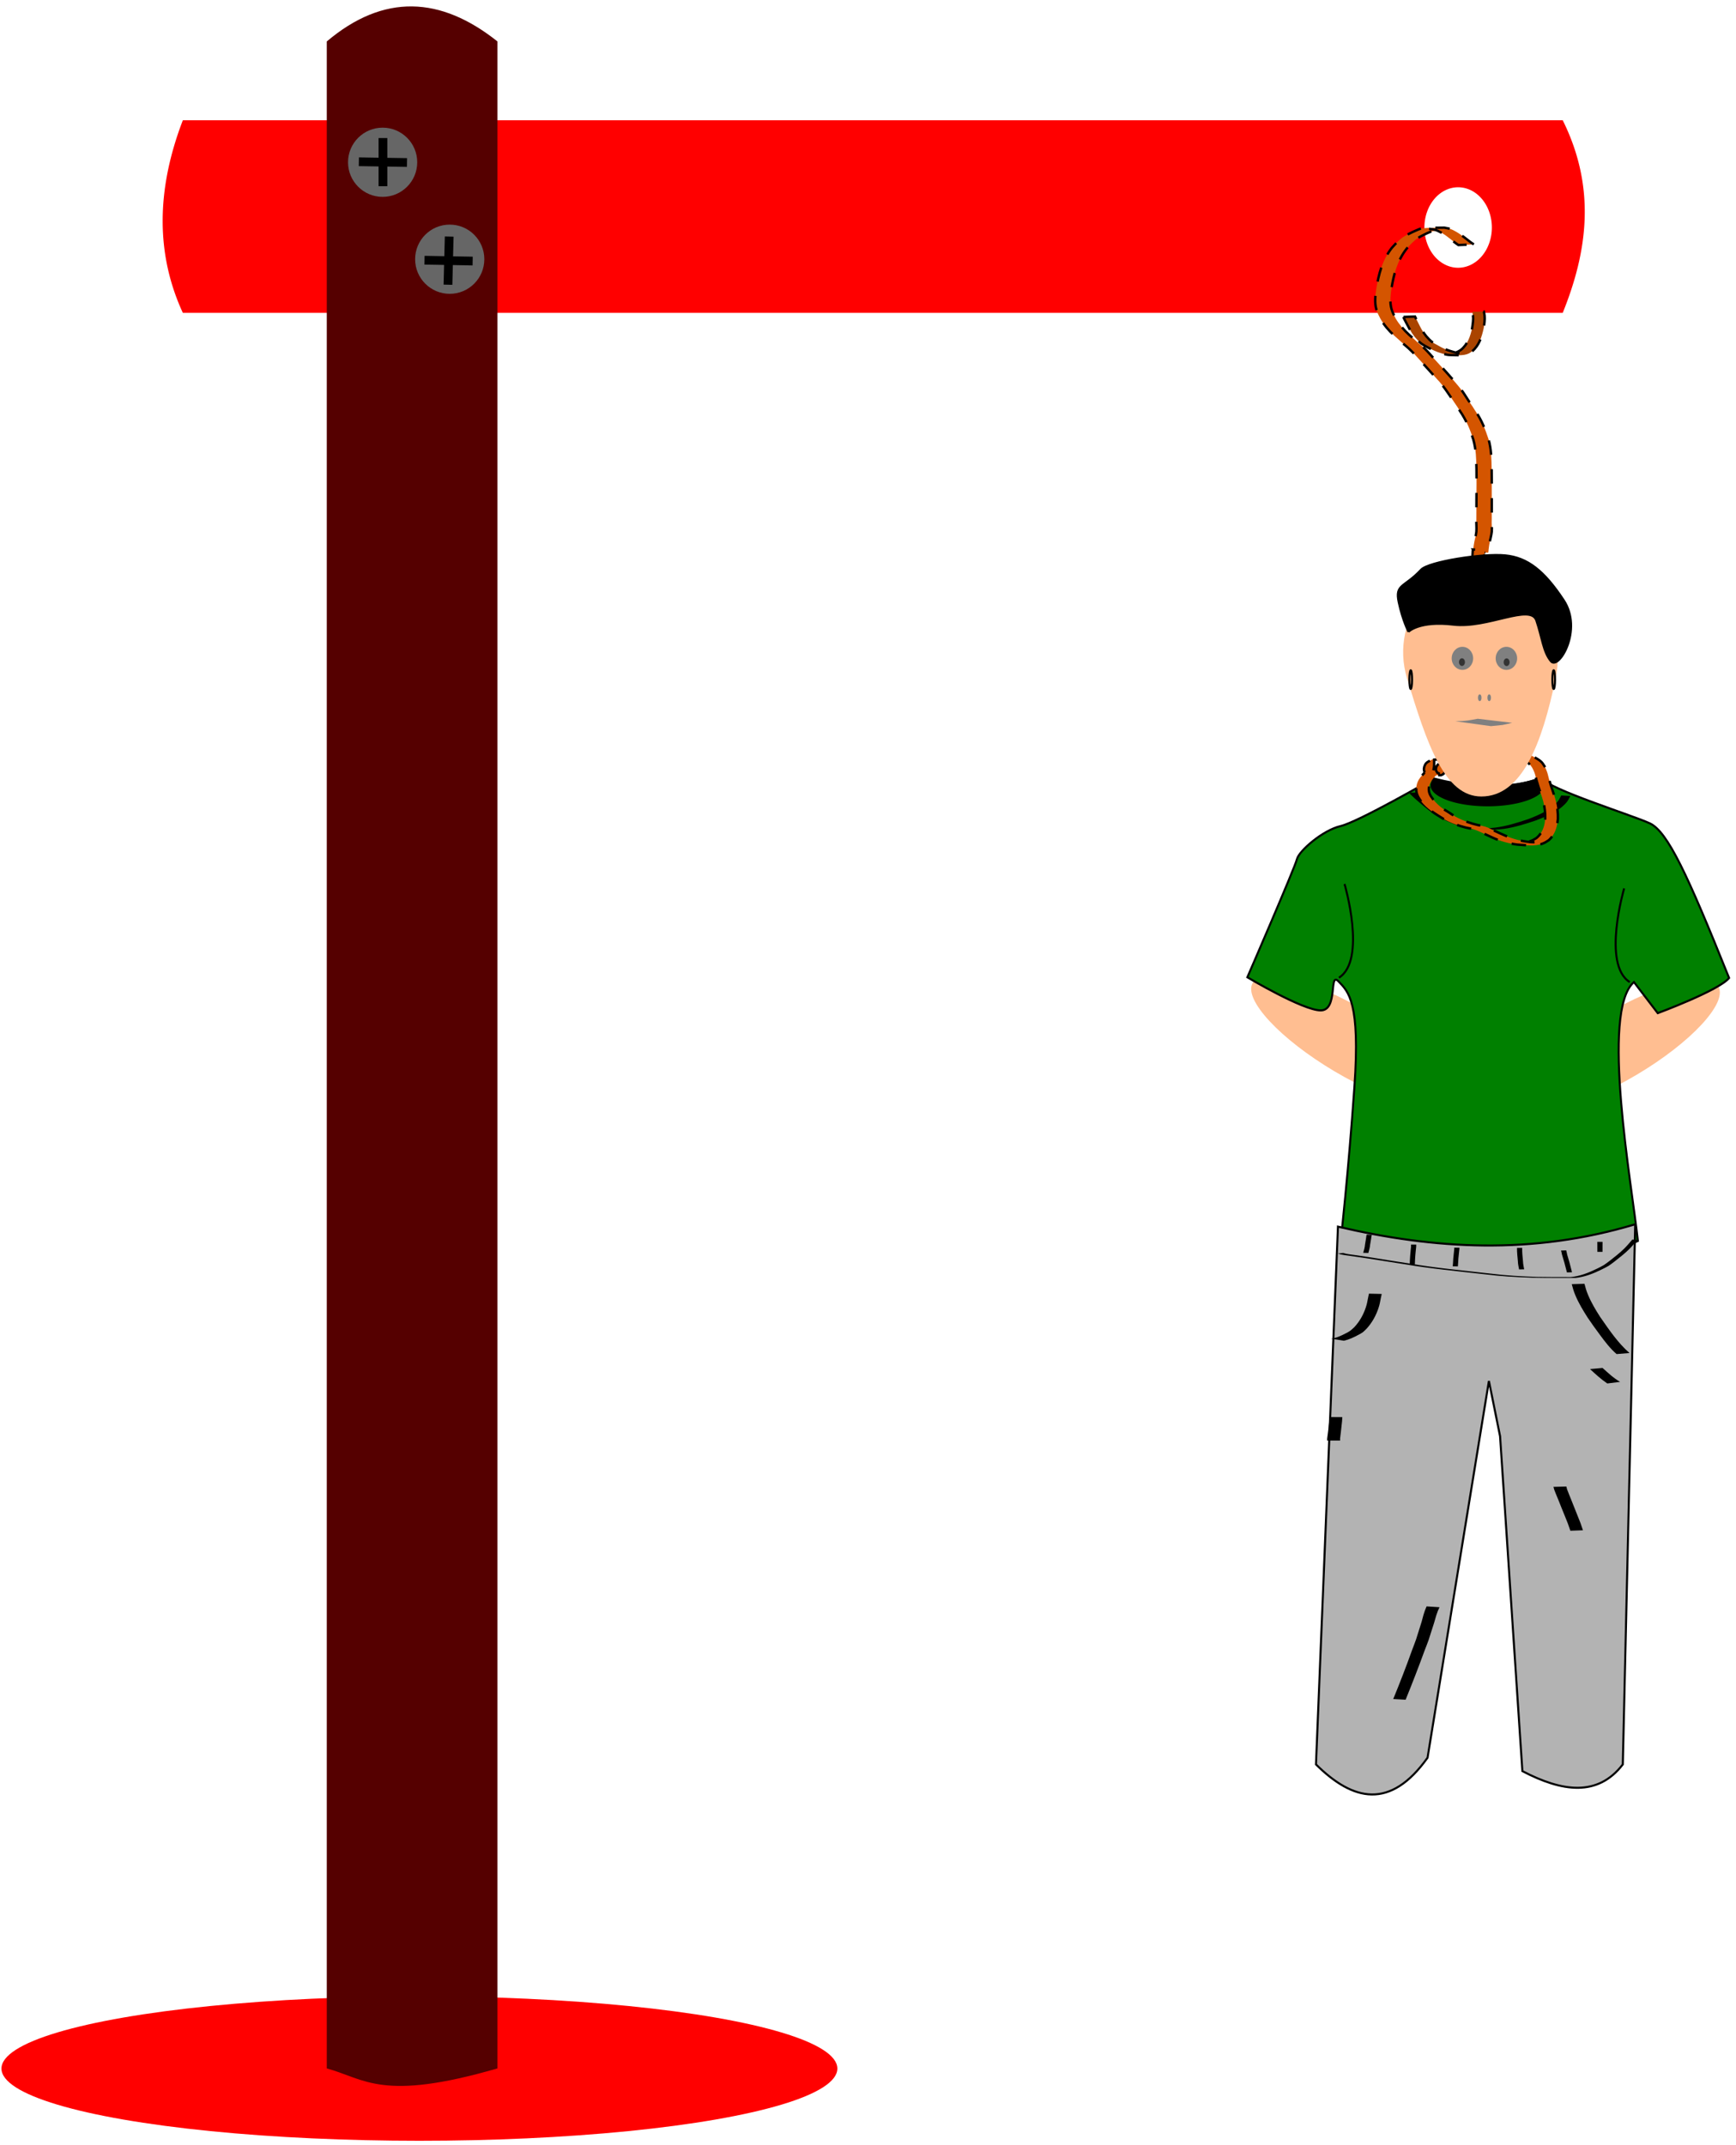 <?xml version="1.0" encoding="UTF-8" standalone="no"?>
<svg
   width="850"
   height="1050"
   viewBox="0 0 224.896 277.812"
   version="1.1"
   id="svg8"
   inkscape:version="1.1.2 (b8e25be833, 2022-02-05)"
   sodipodi:docname="forca5.svg"
   xmlns:inkscape="http://www.inkscape.org/namespaces/inkscape"
   xmlns:sodipodi="http://sodipodi.sourceforge.net/DTD/sodipodi-0.dtd"
   xmlns="http://www.w3.org/2000/svg"
   xmlns:svg="http://www.w3.org/2000/svg"
   xmlns:rdf="http://www.w3.org/1999/02/22-rdf-syntax-ns#"
   xmlns:cc="http://creativecommons.org/ns#"
   xmlns:dc="http://purl.org/dc/elements/1.1/">
  <defs
     id="defs2">
    <inkscape:path-effect
       effect="spiro"
       id="path-effect2063"
       is_visible="true"
       lpeversion="1" />
    <inkscape:path-effect
       effect="spiro"
       id="path-effect4198"
       is_visible="true"
       lpeversion="1" />
    <inkscape:path-effect
       effect="spiro"
       id="path-effect4194"
       is_visible="true"
       lpeversion="1" />
    <inkscape:path-effect
       effect="spiro"
       id="path-effect2063-9"
       is_visible="true"
       lpeversion="1" />
  </defs>
  <sodipodi:namedview
     id="base"
     pagecolor="#ffffff"
     bordercolor="#666666"
     borderopacity="1.0"
     inkscape:pageopacity="0.0"
     inkscape:pageshadow="2"
     inkscape:zoom="1"
     inkscape:cx="613"
     inkscape:cy="661.5"
     inkscape:document-units="cm"
     inkscape:current-layer="layer5"
     inkscape:document-rotation="0"
     showgrid="false"
     units="px"
     inkscape:pagecheckerboard="true"
     inkscape:showpageshadow="false"
     showguides="false"
     inkscape:window-width="1920"
     inkscape:window-height="1017"
     inkscape:window-x="-8"
     inkscape:window-y="-8"
     inkscape:window-maximized="1" />
  <g
     inkscape:groupmode="layer"
     id="layer8"
     inkscape:label="banco" />
  <g
     inkscape:groupmode="layer"
     id="layer6"
     inkscape:label="sapatos" />
  <g
     inkscape:label="forca"
     inkscape:groupmode="layer"
     id="layer1"
     style="display:inline"
     sodipodi:insensitive="true">
    <path
       id="rect846"
       style="fill:#ff0000;fill-rule:evenodd;stroke:#ff0000;stroke-width:0;stop-color:#000000"
       d="m 23.687,15.573 c -3.486,9.071 -3.486,17.387 0,24.946 H 202.448 c 3.23,-7.994 4.342,-16.199 0,-24.946 z m 165.212,8.679 a 4.37,5.212 0 0 1 4.37,5.212 4.37,5.212 0 0 1 -4.37,5.212 4.37,5.212 0 0 1 -4.371,-5.212 4.37,5.212 0 0 1 4.371,-5.212 z" />
    <ellipse
       style="fill:#ff0000;fill-rule:evenodd;stroke:#ff0000;stroke-width:0;stop-color:#000000"
       id="path972"
       cx="54.334"
       cy="267.891"
       rx="54.145"
       ry="9.355" />
    <path
       id="rect844"
       style="fill:#550000;fill-rule:evenodd;stroke:#ff0000;stroke-width:0;stop-color:#000000"
       d="m 42.333,5.367 c 7.371,-6.225 14.741,-5.869 22.112,0 V 267.872 c -14.958,4.336 -17.143,1.373 -22.112,0 z"
       sodipodi:nodetypes="ccccc" />
    <circle
       style="fill:#666666;fill-rule:evenodd;stroke:#ff0000;stroke-width:0;stop-color:#000000"
       id="path1604"
       cx="49.569"
       cy="21.014"
       r="4.482" />
    <circle
       style="fill:#666666;fill-rule:evenodd;stroke:#ff0000;stroke-width:0;stop-color:#000000"
       id="path1604-8"
       cx="58.261"
       cy="33.57"
       r="4.482" />
    <rect
       style="fill:#000000;fill-rule:evenodd;stroke:#ff0000;stroke-width:0;stop-color:#000000"
       id="rect1876"
       width="1.134"
       height="6.237"
       x="49.042"
       y="17.878" />
    <rect
       style="fill:#000000;fill-rule:evenodd;stroke:#ff0000;stroke-width:0;stop-color:#000000"
       id="rect1958"
       width="1.134"
       height="6.237"
       x="32.162"
       y="-61.815"
       transform="rotate(91.005)" />
    <rect
       style="fill:#000000;fill-rule:evenodd;stroke:#ff0000;stroke-width:0;stop-color:#000000"
       id="rect2173"
       width="1.134"
       height="6.237"
       x="58.393"
       y="29.134"
       transform="rotate(1.47)" />
    <rect
       style="fill:#000000;fill-rule:evenodd;stroke:#ff0000;stroke-width:0;stop-color:#000000"
       id="rect2175"
       width="1.134"
       height="6.237"
       x="19.642"
       y="-53.054"
       transform="rotate(90.907)" />
    <circle
       id="path2819"
       style="fill:#666666;stroke:#ff0000;stroke-width:0.265"
       cx="234.534"
       cy="52.539"
       r="0" />
    <circle
       id="path2821"
       style="fill:#666666;stroke:#ff0000;stroke-width:0.265"
       cx="234.534"
       cy="52.539"
       r="0" />
    <path
       style="fill:#d45500;fill-opacity:1;fill-rule:evenodd;stroke:#000000;stroke-width:0.312;stroke-miterlimit:4;stroke-dasharray:1.873, 1.873;stroke-dashoffset:0;stroke-opacity:1;stop-color:#000000"
       id="path16054"
       d="m 190.931,31.651 c -0.828,-0.531 -1.45,-1.172 -2.342,-1.668 -0.214,-0.119 -0.432,-0.241 -0.687,-0.327 -0.247,-0.083 -0.531,-0.115 -0.797,-0.173 -0.946,0.029 -1.905,-0.01 -2.839,0.088 -0.329,0.034 -0.593,0.188 -0.87,0.3 -0.389,0.157 -1.351,0.638 -1.645,0.846 -0.615,0.433 -0.995,0.901 -1.453,1.395 -1.264,1.645 -1.695,3.452 -1.995,5.24 -0.133,0.908 -0.252,1.82 0.004,2.724 0.134,0.475 0.297,0.748 0.528,1.209 0.442,0.766 1.045,1.495 1.777,2.174 0.379,0.351 0.781,0.692 1.163,1.041 0.236,0.202 0.484,0.398 0.707,0.606 0.634,0.59 0.901,0.925 1.472,1.544 0.747,0.81 1.486,1.62 2.202,2.44 0.866,0.9 1.477,1.87 2.12,2.832 0.878,1.316 0.066,0.047 0.878,1.334 0.806,1.176 1.312,2.413 1.71,3.66 0.362,1.275 0.38,2.573 0.411,3.863 0.022,1.238 0.004,2.476 -0.003,3.714 -0.004,0.925 -0.007,1.849 -0.01,2.774 -0.031,0.53 0.04,1.063 -9.6e-4,1.593 -0.018,0.231 -0.094,0.55 -0.143,0.779 -0.167,0.635 -0.247,1.277 -0.305,1.918 0,0 1.994,0.007 1.994,0.007 v 0 c 0.058,-0.639 0.142,-1.277 0.304,-1.91 0.048,-0.229 0.127,-0.564 0.145,-0.794 0.042,-0.53 -0.035,-1.063 -6.8e-4,-1.593 -9.6e-4,-0.925 -9.6e-4,-1.849 0.003,-2.774 0.003,-1.239 -9.5e-4,-2.477 -0.015,-3.716 -0.026,-1.297 -0.04,-2.602 -0.402,-3.884 -0.405,-1.253 -0.903,-2.499 -1.719,-3.681 -0.919,-1.455 0.106,0.148 -0.882,-1.335 -0.268,-0.402 -0.605,-0.965 -0.902,-1.364 -0.336,-0.453 -0.859,-1.047 -1.232,-1.482 -0.717,-0.821 -1.458,-1.631 -2.203,-2.442 -0.511,-0.557 -0.893,-1.022 -1.459,-1.558 -0.219,-0.207 -0.466,-0.401 -0.699,-0.602 -0.195,-0.18 -0.39,-0.36 -0.585,-0.54 -0.192,-0.166 -0.391,-0.328 -0.575,-0.497 -0.729,-0.668 -1.331,-1.388 -1.777,-2.142 -0.216,-0.43 -0.399,-0.747 -0.528,-1.189 -0.26,-0.894 -0.138,-1.799 -0.019,-2.698 0.293,-1.774 0.713,-3.565 1.993,-5.191 0.494,-0.523 0.792,-0.904 1.461,-1.356 0.246,-0.167 0.538,-0.306 0.824,-0.448 0.264,-0.131 0.532,-0.26 0.823,-0.368 0.275,-0.103 0.98,-0.079 0.867,-0.262 -0.129,-0.209 -0.728,-0.069 -1.092,-0.103 0.264,0.044 0.546,0.059 0.791,0.132 0.256,0.076 0.475,0.194 0.689,0.308 0.904,0.482 1.506,1.127 2.317,1.661 0,0 1.997,-0.084 1.997,-0.084 z" />
    <path
       style="fill:#aa4400;fill-opacity:1;fill-rule:evenodd;stroke:#000000;stroke-width:0.312;stroke-miterlimit:4;stroke-dasharray:1.873, 1.873;stroke-dashoffset:0;stroke-opacity:1;stop-color:#000000"
       id="path16056"
       d="m 181.802,41.046 c 0.037,0.084 0.07,0.171 0.111,0.253 0.13,0.26 0.271,0.513 0.407,0.77 0.147,0.28 0.42,0.793 0.589,1.053 0.12,0.184 0.256,0.356 0.384,0.533 0.31,0.347 0.48,0.573 0.849,0.848 0.151,0.112 0.317,0.201 0.478,0.296 0.55,0.324 1.067,0.571 1.655,0.808 0.525,0.163 1.059,0.37 1.616,0.371 0.643,2.64e-4 1.695,0.146 2.408,-0.209 0.153,-0.076 0.286,-0.188 0.429,-0.283 0.888,-0.754 1.24,-1.867 1.484,-2.992 0.077,-0.541 0.168,-1.086 0.111,-1.635 -0.018,-0.172 -0.061,-0.339 -0.092,-0.509 0,0 -1.497,0.03 -1.497,0.03 v 0 c 0.031,0.161 0.075,0.32 0.093,0.484 0.059,0.535 -0.033,1.068 -0.11,1.595 -0.239,1.09 -0.583,2.169 -1.478,2.865 -0.142,0.082 -0.276,0.181 -0.426,0.245 -0.517,0.22 -1.15,0.115 0.556,0.177 0.169,0.006 -0.34,-0.007 -0.508,-0.032 -0.339,-0.051 -0.782,-0.197 -1.107,-0.295 -0.191,-0.073 -0.386,-0.137 -0.574,-0.219 -0.379,-0.165 -0.715,-0.363 -1.076,-0.566 -0.159,-0.089 -0.326,-0.164 -0.476,-0.269 -0.369,-0.256 -0.541,-0.479 -0.85,-0.811 -0.127,-0.173 -0.263,-0.338 -0.381,-0.518 -0.313,-0.473 -0.548,-0.996 -0.809,-1.5 -0.054,-0.104 -0.117,-0.202 -0.17,-0.306 -0.039,-0.076 -0.07,-0.157 -0.105,-0.235 0,0 -1.512,0.051 -1.512,0.051 z" />
  </g>
  <g
     inkscape:groupmode="layer"
     id="layer4"
     inkscape:label="braços"
     style="display:inline">
    <ellipse
       style="display:inline;fill:#ffbe91;fill-opacity:1;fill-rule:evenodd;stroke:none;stroke-width:0;stop-color:#000000"
       id="ellipse3806"
       cx="-26.793"
       cy="218.346"
       rx="4.392"
       ry="14.779"
       transform="matrix(0.478,-0.878,0.86,0.51,0,0)" />
    <ellipse
       style="display:inline;fill:#ffbe91;fill-opacity:1;fill-rule:evenodd;stroke:none;stroke-width:0;stop-color:#000000"
       id="ellipse3808"
       cx="-223.704"
       cy="-119.757"
       rx="4.392"
       ry="14.779"
       transform="matrix(-0.478,-0.878,-0.86,0.51,0,0)" />
  </g>
  <g
     inkscape:groupmode="layer"
     id="layer3"
     inkscape:label="tronco"
     style="display:inline" />
  <g
     inkscape:groupmode="layer"
     id="layer5"
     inkscape:label="calças"
     style="display:inline">
    <g
       id="g3820"
       transform="matrix(0.453,0,0,0.473,91.732,33.953)"
       style="display:inline;stroke-width:2.162">
      <path
         style="fill:#008000;stroke:#000000;stroke-width:0.572px;stroke-linecap:butt;stroke-linejoin:miter;stroke-opacity:1"
         d="m 207.509,141.363 c 0,0 -21.545,11.906 -26.647,13.04 -5.103,1.134 -11.906,6.804 -12.473,9.071 -0.567,2.268 -14.174,32.317 -14.174,32.317 0,0 15.875,9.071 20.978,9.071 5.103,0 2.268,-10.772 5.103,-7.938 2.835,2.835 6.237,5.67 4.536,28.915 -1.701,23.246 -3.969,42.711 -3.969,42.711 0,0 48.759,15.875 85.045,-0.567 -1.701,-15.308 -10.772,-62.933 -1.134,-70.871 6.804,8.504 6.804,8.504 6.804,8.504 0,0 17.576,-6.237 20.411,-9.638 -11.906,-28.348 -17.576,-40.065 -22.679,-42.333 -5.103,-2.268 -28.732,-9.251 -31.137,-12.458 -4.209,1.604 -14.017,4.357 -30.662,0.174 z"
         id="path3810" />
      <path
         id="path3812"
         style="fill:#000000;stroke:none;stroke-width:0.572px;stroke-linecap:butt;stroke-linejoin:miter;stroke-opacity:1"
         d="m 238.075,141.095 c -4.828,1.568 -14.686,3.663 -30.566,0.268 a 16.336,5.738 0 0 0 -0.911,1.885 16.336,5.738 0 0 0 16.336,5.738 16.336,5.738 0 0 0 16.336,-5.738 16.336,5.738 0 0 0 -1.195,-2.153 z" />
      <path
         style="fill:none;stroke:#000000;stroke-width:0.572px;stroke-linecap:butt;stroke-linejoin:miter;stroke-opacity:1"
         d="m 182.011,170.251 c 0,0 6.414,20.847 -1.604,25.658"
         id="path3814" />
      <path
         style="fill:none;stroke:#000000;stroke-width:0.572px;stroke-linecap:butt;stroke-linejoin:miter;stroke-opacity:1"
         d="m 261.974,171.457 c 0,0 -6.414,20.847 1.604,25.658"
         id="path3816" />
      <path
         style="fill:#000000;fill-opacity:1;fill-rule:evenodd;stroke:none;stroke-width:0;stop-color:#000000"
         id="path3818"
         d="m 200.483,145.308 c 0.088,0.095 0.171,0.195 0.263,0.285 0.186,0.182 0.378,0.357 0.57,0.533 1.147,1.048 2.358,2.02 3.566,2.995 1.314,1.063 2.7,2.033 4.183,2.847 0.901,0.494 1.115,0.571 2.067,1.006 1.402,0.561 2.794,1.166 4.245,1.595 0.783,0.232 1.159,0.296 1.957,0.467 1.153,0.207 2.319,0.341 3.491,0.356 1.272,0.017 2.544,0.023 3.816,0.003 0.867,-0.014 2.005,-0.14 2.867,-0.223 3.178,-0.424 6.251,-1.364 9.293,-2.343 1.342,-0.492 2.674,-1.011 3.969,-1.616 0.472,-0.221 1.293,-0.628 1.759,-0.904 0.234,-0.139 0.457,-0.297 0.685,-0.445 0.781,-0.526 1.517,-1.135 2.161,-1.825 0.091,-0.097 0.175,-0.2 0.262,-0.301 0.272,-0.326 0.456,-0.711 0.657,-1.081 0.139,-0.255 0.143,-0.253 0.296,-0.498 0,0 -2.596,-0.143 -2.596,-0.143 v 0 c -0.309,0.513 -0.555,1.068 -0.935,1.536 -0.698,0.779 -1.475,1.488 -2.352,2.061 -0.222,0.143 -0.44,0.294 -0.667,0.428 -0.256,0.151 -0.519,0.291 -0.783,0.429 -1.552,0.812 -3.177,1.469 -4.825,2.058 -3.049,0.97 -6.13,1.907 -9.318,2.287 -0.475,0.043 -0.949,0.095 -1.425,0.128 -0.48,0.034 -0.968,-0.009 -1.442,0.072 -0.326,0.056 1.317,0.059 0.991,0.005 -0.425,-0.071 -0.861,-0.025 -1.29,-0.055 -0.857,-0.06 -1.308,-0.144 -2.149,-0.269 -0.735,-0.15 -1.237,-0.239 -1.96,-0.441 -1.459,-0.408 -2.855,-1.011 -4.263,-1.563 -0.827,-0.376 -1.272,-0.563 -2.069,-0.984 -1.491,-0.789 -2.877,-1.745 -4.187,-2.806 -0.806,-0.65 -1.144,-0.915 -1.93,-1.582 -0.715,-0.607 -1.423,-1.227 -2.063,-1.914 -0.079,-0.085 -0.149,-0.178 -0.223,-0.267 0,0 -2.622,0.169 -2.622,0.169 z" />
    </g>
    <g
       id="g4481"
       transform="translate(-100.969,15.544)">
      <path
         style="display:inline;fill:#b3b3b3;stroke:#000000;stroke-width:0.265px;stroke-linecap:butt;stroke-linejoin:miter;stroke-opacity:1"
         d="m 274.3,143.316 c 12.419,2.897 25.128,3.709 38.507,-0.308 l -1.607,69.952 c -3.245,4.217 -7.844,3.562 -13.009,0.867 l -2.891,-43.368 -1.445,-7.156 -7.95,48.79 c -4.818,6.759 -9.636,5.637 -14.454,0.867 z"
         id="path3822"
         sodipodi:nodetypes="ccccccccc" />
      <path
         style="display:inline;fill:#000000;fill-opacity:1;fill-rule:evenodd;stroke:none;stroke-width:0;stop-color:#000000"
         id="path3824"
         d="m 275.06,158.091 c 0.658,-0.147 1.288,-0.437 1.883,-0.761 0.193,-0.106 0.394,-0.201 0.571,-0.335 0.195,-0.149 0.358,-0.339 0.537,-0.509 0.675,-0.755 1.182,-1.661 1.502,-2.638 0.161,-0.491 0.198,-0.758 0.296,-1.258 0.04,-0.186 0.08,-0.373 0.12,-0.559 0,0 -1.655,-0.038 -1.655,-0.038 v 0 c -0.039,0.187 -0.079,0.375 -0.118,0.562 -0.098,0.502 -0.128,0.735 -0.291,1.227 -0.316,0.955 -0.815,1.836 -1.494,2.558 -0.179,0.157 -0.344,0.333 -0.537,0.472 -0.178,0.128 -0.377,0.223 -0.57,0.324 -0.595,0.313 -1.233,0.61 -1.901,0.681 0,0 1.658,0.274 1.658,0.274 z" />
      <path
         style="display:inline;fill:#000000;fill-opacity:1;fill-rule:evenodd;stroke:none;stroke-width:0;stop-color:#000000"
         id="path3826"
         d="m 312.071,159.68 c -1.515,-1.313 -2.651,-3.019 -3.802,-4.668 -0.585,-0.911 -1.147,-1.849 -1.568,-2.857 -0.257,-0.614 -0.294,-0.819 -0.467,-1.441 0,0 -1.647,0.049 -1.647,0.049 v 0 c 0.174,0.621 0.222,0.858 0.48,1.47 0.429,1.018 1.004,1.962 1.593,2.885 0.785,1.127 0.769,1.121 1.592,2.23 0.652,0.878 1.318,1.761 2.145,2.47 0,0 1.674,-0.138 1.674,-0.138 z" />
      <path
         style="display:inline;fill:#000000;fill-opacity:1;fill-rule:evenodd;stroke:none;stroke-width:0;stop-color:#000000"
         id="path3828"
         d="m 310.851,163.417 c -0.837,-0.479 -1.555,-1.157 -2.274,-1.804 0,0 -1.626,0.145 -1.626,0.145 v 0 c 0.716,0.658 1.435,1.327 2.239,1.866 0,0 1.661,-0.207 1.661,-0.207 z" />
      <path
         style="display:inline;fill:#000000;fill-opacity:1;fill-rule:evenodd;stroke:none;stroke-width:0;stop-color:#000000"
         id="path3830"
         d="m 274.58,171.018 c -9.6e-4,-0.092 -0.009,-0.185 -0.004,-0.277 0.005,-0.079 0.095,-0.77 0.098,-0.796 0.061,-0.485 0.113,-0.969 0.158,-1.456 0.011,-0.169 0.022,-0.339 0.033,-0.508 0,0 -1.659,-0.012 -1.659,-0.012 v 0 c -0.011,0.168 -0.023,0.336 -0.035,0.504 -0.045,0.484 -0.096,0.966 -0.16,1.448 -0.014,0.104 -0.097,0.685 -0.108,0.82 -0.008,0.092 -0.003,0.185 -0.004,0.277 0,0 1.679,0 1.679,0 z" />
      <path
         style="display:inline;fill:#000000;fill-opacity:1;fill-rule:evenodd;stroke:none;stroke-width:0;stop-color:#000000"
         id="path3832"
         d="m 285.784,192.493 c -0.193,0.458 -0.233,0.524 -0.396,1.068 -0.094,0.314 -0.166,0.636 -0.258,0.95 -0.079,0.27 -0.636,2.041 -0.712,2.259 -0.164,0.469 -0.347,0.929 -0.52,1.393 -0.765,2.138 -1.581,4.244 -2.438,6.33 0,0 1.604,0.088 1.604,0.088 v 0 c 0.853,-2.092 1.67,-4.202 2.448,-6.336 0.178,-0.468 0.366,-0.93 0.533,-1.403 0.076,-0.214 0.645,-2.004 0.725,-2.267 0.094,-0.31 0.173,-0.627 0.272,-0.935 0.166,-0.52 0.215,-0.601 0.413,-1.039 0,0 -1.67,-0.108 -1.67,-0.108 z" />
      <path
         style="display:inline;fill:#000000;fill-opacity:1;fill-rule:evenodd;stroke:none;stroke-width:0;stop-color:#000000"
         id="path3834"
         d="m 302.215,177.012 c 0.036,0.129 0.065,0.26 0.109,0.387 0.102,0.296 0.389,0.959 0.493,1.217 0.309,0.763 0.605,1.529 0.922,2.288 0.459,1.149 0.235,0.552 0.668,1.792 0,0 1.631,-0.059 1.631,-0.059 v 0 c -0.425,-1.25 -0.202,-0.65 -0.663,-1.803 -0.312,-0.76 -0.609,-1.525 -0.912,-2.288 -0.045,-0.113 -0.414,-1.012 -0.475,-1.195 -0.041,-0.125 -0.065,-0.255 -0.097,-0.382 0,0 -1.676,0.043 -1.676,0.043 z" />
      <path
         style="display:inline;fill:#000000;fill-opacity:1;fill-rule:evenodd;stroke:none;stroke-width:0;stop-color:#000000"
         id="path3836"
         d="m 274.298,146.796 c 0.348,0.112 0.34,0.122 0.758,0.187 0.977,0.153 1.959,0.274 2.936,0.424 1.619,0.249 3.236,0.511 4.854,0.763 3.484,0.595 6.999,0.917 10.506,1.318 2.026,0.253 4.063,0.378 6.102,0.438 1.886,0.038 3.772,0.029 5.658,0.027 1.197,-0.131 2.325,-0.58 3.403,-1.118 0.29,-0.145 0.585,-0.282 0.861,-0.454 0.266,-0.166 0.508,-0.371 0.762,-0.556 0.642,-0.507 1.297,-1.008 1.883,-1.587 0.361,-0.357 0.745,-0.817 1.077,-1.202 0,0 -0.66,-0.051 -0.66,-0.051 v 0 c -0.351,0.405 -0.696,0.819 -1.077,1.194 -0.586,0.575 -1.238,1.076 -1.88,1.58 -0.254,0.182 -0.496,0.383 -0.761,0.546 -0.277,0.17 -0.571,0.307 -0.861,0.451 -1.077,0.533 -2.205,0.974 -3.401,1.089 -1.451,0.001 -2.901,0.005 -4.351,-0.025 -2.041,-0.058 -4.081,-0.179 -6.11,-0.431 -3.512,-0.401 -7.033,-0.72 -10.522,-1.313 -0.823,-0.128 -1.645,-0.256 -2.468,-0.384 -0.792,-0.127 -1.584,-0.257 -2.377,-0.381 -0.625,-0.097 -1.25,-0.188 -1.875,-0.282 -0.346,-0.048 -0.693,-0.09 -1.039,-0.142 -0.41,-0.063 -0.406,-0.071 -0.75,-0.168 0,0 -0.668,0.077 -0.668,0.077 z" />
      <path
         style="display:inline;fill:#000000;fill-opacity:1;fill-rule:evenodd;stroke:none;stroke-width:0;stop-color:#000000"
         id="path3838"
         d="m 307.902,145.284 c 9.6e-4,0.431 0.003,0.862 0.003,1.293 0,0 0.666,0 0.666,0 v 0 c 6.7e-4,-0.431 9.6e-4,-0.862 0.003,-1.293 0,0 -0.671,0 -0.671,0 z" />
      <path
         style="display:inline;fill:#000000;fill-opacity:1;fill-rule:evenodd;stroke:none;stroke-width:0;stop-color:#000000"
         id="path3840"
         d="m 297.496,146.061 c -0.013,0.586 0.064,1.169 0.113,1.752 0.009,0.353 0.09,0.698 0.156,1.043 0,0 0.658,-0.014 0.658,-0.014 v 0 c -0.065,-0.342 -0.143,-0.685 -0.153,-1.035 -0.05,-0.581 -0.128,-1.161 -0.104,-1.746 0,0 -0.669,0 -0.669,0 z" />
      <path
         style="display:inline;fill:#000000;fill-opacity:1;fill-rule:evenodd;stroke:none;stroke-width:0;stop-color:#000000"
         id="path3842"
         d="m 289.365,146.039 c 6.8e-4,0.057 0.005,0.113 9.6e-4,0.17 -0.004,0.07 -0.044,0.408 -0.05,0.46 -0.03,0.26 -0.057,0.52 -0.08,0.781 -0.025,0.335 -0.026,0.669 -0.066,1.003 0,0 0.664,0.008 0.664,0.008 v 0 c 0.038,-0.334 0.039,-0.669 0.065,-1.005 0.023,-0.26 0.049,-0.519 0.08,-0.779 0.009,-0.076 0.048,-0.379 0.053,-0.468 0.004,-0.056 9.5e-4,-0.113 9.5e-4,-0.17 0,0 -0.67,0 -0.67,0 z" />
      <path
         style="display:inline;fill:#000000;fill-opacity:1;fill-rule:evenodd;stroke:none;stroke-width:0;stop-color:#000000"
         id="path3844"
         d="m 283.763,145.639 c 3.3e-4,0.035 0.003,0.281 0.003,0.287 -0.009,0.16 -0.034,0.32 -0.049,0.479 -0.033,0.34 -0.027,0.284 -0.057,0.624 -0.034,0.384 -0.048,0.769 -0.061,1.154 0,0 0.663,0.003 0.663,0.003 v 0 c 0.011,-0.384 0.026,-0.767 0.059,-1.15 0.025,-0.285 0.028,-0.338 0.058,-0.622 0.017,-0.162 0.044,-0.324 0.054,-0.487 0.007,-0.096 -0.003,-0.192 0.003,-0.287 0,0 -0.671,0 -0.671,0 z" />
      <path
         style="display:inline;fill:#000000;fill-opacity:1;fill-rule:evenodd;stroke:none;stroke-width:0;stop-color:#000000"
         id="path3846"
         d="m 278.02,144.343 c -0.01,0.038 -0.021,0.075 -0.029,0.114 -0.04,0.197 -0.023,0.169 -0.055,0.381 -0.041,0.268 -0.091,0.534 -0.132,0.803 -0.026,0.366 -0.132,0.714 -0.232,1.063 0,0 0.662,0.02 0.662,0.02 v 0 c 0.1,-0.352 0.205,-0.704 0.232,-1.072 0.041,-0.269 0.092,-0.535 0.135,-0.804 0.029,-0.177 0.021,-0.204 0.059,-0.37 0.008,-0.034 0.021,-0.067 0.031,-0.101 0,0 -0.671,-0.033 -0.671,-0.033 z" />
      <path
         style="display:inline;fill:#000000;fill-opacity:1;fill-rule:evenodd;stroke:none;stroke-width:0;stop-color:#000000"
         id="path3848"
         d="m 303.199,146.409 c 0.02,0.077 0.04,0.153 0.061,0.23 0.021,0.099 0.036,0.198 0.061,0.296 0.091,0.347 0.212,0.685 0.307,1.031 0.117,0.424 0.22,0.852 0.333,1.277 0,0 0.659,-0.019 0.659,-0.019 v 0 c -0.113,-0.426 -0.215,-0.854 -0.33,-1.279 -0.093,-0.344 -0.212,-0.68 -0.301,-1.025 -0.045,-0.176 -0.059,-0.361 -0.119,-0.533 0,0 -0.671,0.022 -0.671,0.022 z" />
    </g>
  </g>
  <g
     inkscape:groupmode="layer"
     id="layer9"
     inkscape:label="corda"
     style="display:inline"
     sodipodi:insensitive="true">
    <path
       style="fill:#d45500;fill-opacity:1;fill-rule:evenodd;stroke:#000000;stroke-width:0.312;stroke-miterlimit:4;stroke-dasharray:1.873, 1.873;stroke-dashoffset:0;stroke-opacity:1;stop-color:#000000"
       id="path16172"
       d="m 185.508,99.057 c -0.359,0.168 -0.589,0.578 -0.868,0.906 -0.024,0.028 -0.589,0.65 -0.599,0.662 -0.323,0.413 -0.547,0.882 -0.564,1.509 -0.005,0.171 0.004,0.348 0.041,0.511 0.11,0.475 0.296,0.688 0.527,1.055 0.828,1.09 1.89,1.683 2.912,2.327 0.939,0.535 1.923,0.894 2.92,1.146 0.436,0.093 0.878,0.162 1.305,0.326 0.718,0.276 1.422,0.643 2.132,0.96 1.058,0.487 2.151,0.784 3.259,0.923 1.076,0.051 2.192,0.281 3.242,-0.12 0.379,-0.145 0.479,-0.232 0.835,-0.458 0.455,-0.418 0.813,-0.992 1.002,-1.709 0.098,-0.37 0.121,-0.649 0.171,-1.034 0.027,-0.792 -0.083,-1.594 -0.268,-2.343 -0.111,-0.453 -0.216,-0.727 -0.363,-1.161 -0.185,-0.55 -0.37,-1.104 -0.526,-1.672 -0.158,-0.575 -0.126,-0.624 -0.342,-1.164 -0.066,-0.166 -0.15,-0.318 -0.225,-0.477 -0.204,-0.309 -0.264,-0.444 -0.518,-0.665 -0.206,-0.179 -0.557,-0.382 -0.775,-0.502 -0.346,-0.191 -0.695,-0.368 -1.041,-0.558 -0.671,-0.402 -1.331,-0.846 -1.948,-1.394 -0.388,-0.345 -0.454,-0.432 -0.825,-0.826 -0.619,-0.697 -1.223,-1.495 -1.558,-2.521 -0.055,-0.168 -0.093,-0.347 -0.139,-0.52 -0.234,-1.145 -0.221,-2.348 -0.23,-3.528 -0.013,-1.117 0.105,-2.227 0.187,-3.336 0,0 -1.629,-0.023 -1.629,-0.023 v 0 c -0.079,1.117 -0.199,2.236 -0.187,3.361 0.004,1.205 -0.004,2.434 0.227,3.605 0.047,0.184 0.084,0.374 0.14,0.552 0.332,1.057 0.942,1.893 1.57,2.615 0.138,0.151 0.273,0.309 0.414,0.454 0.728,0.75 1.541,1.318 2.366,1.828 1.408,0.79 -0.328,-0.176 1.033,0.557 0.347,0.187 0.737,0.366 1.031,0.697 0.091,0.102 0.167,0.226 0.251,0.339 0.075,0.148 0.16,0.287 0.226,0.443 0.227,0.532 0.183,0.564 0.341,1.151 0.154,0.573 0.341,1.13 0.528,1.684 0.132,0.383 0.259,0.725 0.361,1.125 0.18,0.708 0.289,1.486 0.263,2.237 -0.051,0.38 -0.069,0.613 -0.171,0.975 -0.189,0.672 -0.54,1.191 -0.986,1.548 -0.355,0.206 -0.453,0.287 -0.831,0.408 -0.141,0.045 -0.57,0.076 -0.427,0.101 0.402,0.07 0.81,0.025 1.215,0.036 0.268,0.007 -1.109,-0.034 -0.804,-0.041 -1.112,-0.115 -2.213,-0.388 -3.276,-0.868 -0.748,-0.33 -0.717,-0.31 -1.464,-0.666 -0.217,-0.104 -0.431,-0.223 -0.651,-0.316 -0.423,-0.178 -0.867,-0.262 -1.304,-0.338 -0.997,-0.231 -1.978,-0.581 -2.922,-1.089 -1.543,-0.956 0.534,0.338 -1.05,-0.673 -0.169,-0.107 -0.343,-0.197 -0.509,-0.312 -0.482,-0.336 -0.935,-0.758 -1.341,-1.25 -0.194,-0.284 -0.412,-0.535 -0.514,-0.916 -0.189,-0.706 0.157,-1.35 0.513,-1.788 0.157,-0.173 0.449,-0.491 0.605,-0.675 0.142,-0.168 0.324,-0.417 0.479,-0.567 0.131,-0.126 0.286,-0.199 0.405,-0.35 0,0 -1.648,-0.181 -1.648,-0.181 z" />
  </g>
  <g
     inkscape:groupmode="layer"
     id="layer10"
     inkscape:label="corda 2">
    <path
       style="fill:#d45500;fill-rule:evenodd;stroke:#000000;stroke-width:0.312;stroke-dasharray:1.873, 1.873;stop-color:#000000"
       id="path3600"
       d="m 190.819,71.165 c -0.046,0.27 -0.048,0.544 -0.072,0.816 -0.007,0.076 -0.053,0.448 -0.061,0.519 -0.065,0.476 -0.093,0.956 -0.112,1.436 -0.013,0.443 -0.009,0.887 -0.006,1.331 -0.014,0.559 0.032,1.117 0.105,1.672 0.06,0.265 0.101,0.536 0.169,0.799 0.07,0.273 0.164,0.543 0.252,0.812 0.209,0.633 0.305,1.293 0.406,1.95 0.092,0.612 0.149,1.229 0.176,1.847 0.015,0.38 0.014,0.76 0.013,1.14 -0.009,0.232 0.009,0.465 -0.002,0.696 -0.004,0.081 -0.03,0.315 -0.038,0.39 -0.046,0.322 -0.046,0.647 -0.073,0.971 -0.007,0.089 -0.046,0.407 -0.056,0.493 -0.059,0.423 -0.088,0.849 -0.106,1.275 -0.007,0.22 0.004,0.441 -0.021,0.661 -0.03,0.27 -0.087,0.547 -0.147,0.811 -0.165,0.623 -0.391,1.227 -0.592,1.839 -0.229,0.812 -0.474,1.62 -0.687,2.437 -0.068,0.352 -0.17,0.695 -0.258,1.042 -0.069,0.272 -0.072,0.331 -0.169,0.589 -0.033,0.087 -0.072,0.17 -0.109,0.255 -0.086,0.244 -0.211,0.471 -0.317,0.706 -0.035,0.078 -0.063,0.159 -0.099,0.236 -0.085,0.18 -0.138,0.255 -0.242,0.422 -0.169,0.24 -0.348,0.478 -0.556,0.686 -0.067,0.067 -0.213,0.188 -0.285,0.249 -0.238,0.164 -0.473,0.339 -0.726,0.48 -0.17,0.094 -0.256,0.122 -0.436,0.194 -0.075,0.029 -0.148,0.06 -0.224,0.086 -0.158,0.054 -0.321,0.093 -0.479,0.147 -0.244,0.083 -0.476,0.186 -0.708,0.298 -0.204,0.13 -0.45,0.217 -0.615,0.403 -0.104,0.118 -0.188,0.305 -0.231,0.453 -0.023,0.08 -0.03,0.164 -0.045,0.246 0.006,0.081 0.001,0.164 0.018,0.244 0.044,0.202 0.171,0.401 0.345,0.514 0.048,0.031 0.098,0.067 0.155,0.07 0.569,0.025 1.138,0.008 1.707,0.013 0.407,-0.152 0.503,-0.376 0.605,-0.773 0.066,-0.349 0.064,-0.708 0.063,-1.062 -2.3e-4,-0.06 -5.3e-4,-0.121 -7.9e-4,-0.181 0,0 -1.563,5.29e-4 -1.563,5.29e-4 v 0 c 2.1e-4,0.06 5.3e-4,0.12 5.3e-4,0.18 -0.002,0.341 0.006,0.686 -0.064,1.021 -0.073,0.255 -0.157,0.463 -0.434,0.548 -0.05,0.015 -0.103,0.018 -0.154,0.027 0.465,0.008 0.93,0.017 1.394,0.025 -0.05,-0.006 -0.103,-0.002 -0.151,-0.018 -0.051,-0.017 -0.1,-0.043 -0.142,-0.076 -0.085,-0.068 -0.173,-0.195 -0.203,-0.301 -0.018,-0.065 -0.013,-0.134 -0.02,-0.201 0.038,-0.187 0.034,-0.252 0.136,-0.42 0.165,-0.272 0.477,-0.389 0.742,-0.536 0.227,-0.102 0.231,-0.108 0.467,-0.195 0.313,-0.115 0.639,-0.194 0.945,-0.331 0.073,-0.033 0.146,-0.063 0.218,-0.099 0.34,-0.17 0.654,-0.393 0.956,-0.623 0.322,-0.289 0.606,-0.617 0.837,-0.985 0.118,-0.201 0.142,-0.231 0.242,-0.445 0.035,-0.075 0.064,-0.153 0.099,-0.229 0.107,-0.237 0.226,-0.469 0.313,-0.715 0.035,-0.089 0.074,-0.177 0.106,-0.268 0.1,-0.283 0.092,-0.307 0.164,-0.599 0.085,-0.347 0.188,-0.69 0.25,-1.042 0.202,-0.817 0.455,-1.619 0.693,-2.426 0.047,-0.141 0.174,-0.526 0.224,-0.669 0.137,-0.392 0.284,-0.78 0.378,-1.186 0.06,-0.276 0.118,-0.553 0.151,-0.834 0.028,-0.23 0.019,-0.247 0.024,-0.463 0.001,-0.068 0.004,-0.135 0.006,-0.203 0.014,-0.422 0.042,-0.843 0.097,-1.262 0.014,-0.117 0.048,-0.386 0.057,-0.503 0.025,-0.32 0.029,-0.643 0.078,-0.961 0.012,-0.1 0.037,-0.304 0.043,-0.407 0.011,-0.232 -0.006,-0.465 0.001,-0.696 -1e-5,-0.383 -5.3e-4,-0.766 -0.019,-1.149 -0.04,-0.623 -0.107,-1.243 -0.2,-1.861 -0.091,-0.666 -0.186,-1.335 -0.392,-1.977 -0.086,-0.263 -0.176,-0.528 -0.247,-0.796 -0.068,-0.259 -0.111,-0.526 -0.174,-0.786 -0.071,-0.547 -0.116,-1.099 -0.1,-1.651 0.003,-0.442 0.003,-0.883 0.013,-1.325 0.013,-0.475 0.04,-0.95 0.104,-1.422 0.011,-0.09 0.055,-0.435 0.064,-0.528 0.025,-0.259 0.026,-0.523 0.098,-0.776 0,0 -1.58,-0.051 -1.58,-0.051 z" />
  </g>
  <g
     inkscape:groupmode="layer"
     id="layer2"
     inkscape:label="rosto"
     style="display:inline" />
  <g
     inkscape:groupmode="layer"
     id="layer7"
     inkscape:label="cabelo">
    <g
       id="g12396"
       transform="matrix(1.275,0,0,1.53,89.874,-112.422)"
       style="fill:#999999;stroke-width:0.716">
      <ellipse
         style="fill:#999999;fill-opacity:1;fill-rule:evenodd;stroke:none;stroke-width:0;stop-color:#000000"
         id="ellipse12372"
         cx="213.983"
         cy="218.85"
         rx="5.212"
         ry="7.888" />
      <ellipse
         style="fill:#999999;fill-opacity:1;fill-rule:evenodd;stroke:none;stroke-width:0;stop-color:#000000"
         id="ellipse12374"
         cx="234.028"
         cy="218.656"
         rx="5.212"
         ry="7.888" />
    </g>
    <ellipse
       style="fill:#ececec;fill-opacity:1;fill-rule:evenodd;stroke:none;stroke-width:0;stop-color:#000000"
       id="path12288"
       cx="362.634"
       cy="218.608"
       rx="6.643"
       ry="12.068" />
    <ellipse
       style="fill:#ececec;fill-opacity:1;fill-rule:evenodd;stroke:none;stroke-width:0;stop-color:#000000"
       id="ellipse12370"
       cx="388.186"
       cy="217.752"
       rx="6.643"
       ry="12.068" />
    <ellipse
       style="display:inline;fill:#ffbe91;fill-opacity:1;fill-rule:evenodd;stroke:none;stroke-width:0;stop-color:#000000"
       id="ellipse10633"
       cx="84.497"
       cy="371.809"
       rx="4.392"
       ry="14.779"
       transform="matrix(0.478,-0.878,0.86,0.51,0,0)" />
    <ellipse
       style="display:inline;fill:#ffbe91;fill-opacity:1;fill-rule:evenodd;stroke:none;stroke-width:0;stop-color:#000000"
       id="ellipse10890"
       cx="-301.58"
       cy="-291.808"
       rx="4.392"
       ry="14.779"
       transform="matrix(-0.478,-0.878,-0.86,0.51,0,0)" />
    <g
       id="g10631"
       transform="matrix(0.453,0,0,0.473,276.6,14.136)"
       style="display:inline;stroke-width:2.162">
      <path
         style="fill:#008000;stroke:#000000;stroke-width:0.572px;stroke-linecap:butt;stroke-linejoin:miter;stroke-opacity:1"
         d="m 207.509,141.363 c 0,0 -21.545,11.906 -26.647,13.04 -5.103,1.134 -11.906,6.804 -12.473,9.071 -0.567,2.268 -14.174,32.317 -14.174,32.317 0,0 15.875,9.071 20.978,9.071 5.103,0 2.268,-10.772 5.103,-7.938 2.835,2.835 6.237,5.67 4.536,28.915 -1.701,23.246 -3.969,42.711 -3.969,42.711 0,0 48.759,15.875 85.045,-0.567 -1.701,-15.308 -10.772,-62.933 -1.134,-70.871 6.804,8.504 6.804,8.504 6.804,8.504 0,0 17.576,-6.237 20.411,-9.638 -11.906,-28.348 -17.576,-40.065 -22.679,-42.333 -5.103,-2.268 -28.732,-9.251 -31.137,-12.458 -4.209,1.604 -14.017,4.357 -30.662,0.174 z"
         id="path9397" />
      <path
         id="path9397-9"
         style="fill:#000000;stroke:none;stroke-width:0.572px;stroke-linecap:butt;stroke-linejoin:miter;stroke-opacity:1"
         d="m 238.075,141.095 c -4.828,1.568 -14.686,3.663 -30.566,0.268 a 16.336,5.738 0 0 0 -0.911,1.885 16.336,5.738 0 0 0 16.336,5.738 16.336,5.738 0 0 0 16.336,-5.738 16.336,5.738 0 0 0 -1.195,-2.153 z" />
      <path
         style="fill:none;stroke:#000000;stroke-width:0.572px;stroke-linecap:butt;stroke-linejoin:miter;stroke-opacity:1"
         d="m 182.011,170.251 c 0,0 6.414,20.847 -1.604,25.658"
         id="path10425" />
      <path
         style="fill:none;stroke:#000000;stroke-width:0.572px;stroke-linecap:butt;stroke-linejoin:miter;stroke-opacity:1"
         d="m 261.974,171.457 c 0,0 -6.414,20.847 1.604,25.658"
         id="path10507" />
      <path
         style="fill:#000000;fill-opacity:1;fill-rule:evenodd;stroke:none;stroke-width:0;stop-color:#000000"
         id="path10544"
         d="m 200.483,145.308 c 0.088,0.095 0.171,0.195 0.263,0.285 0.186,0.182 0.378,0.357 0.57,0.533 1.147,1.048 2.358,2.02 3.566,2.995 1.314,1.063 2.7,2.033 4.183,2.847 0.901,0.494 1.115,0.571 2.067,1.006 1.402,0.561 2.794,1.166 4.245,1.595 0.783,0.232 1.159,0.296 1.957,0.467 1.153,0.207 2.319,0.341 3.491,0.356 1.272,0.017 2.544,0.023 3.816,0.003 0.867,-0.014 2.005,-0.14 2.867,-0.223 3.178,-0.424 6.251,-1.364 9.293,-2.343 1.342,-0.492 2.674,-1.011 3.969,-1.616 0.472,-0.221 1.293,-0.628 1.759,-0.904 0.234,-0.139 0.457,-0.297 0.685,-0.445 0.781,-0.526 1.517,-1.135 2.161,-1.825 0.091,-0.097 0.175,-0.2 0.262,-0.301 0.272,-0.326 0.456,-0.711 0.657,-1.081 0.139,-0.255 0.143,-0.253 0.296,-0.498 0,0 -2.596,-0.143 -2.596,-0.143 v 0 c -0.309,0.513 -0.555,1.068 -0.935,1.536 -0.698,0.779 -1.475,1.488 -2.352,2.061 -0.222,0.143 -0.44,0.294 -0.667,0.428 -0.256,0.151 -0.519,0.291 -0.783,0.429 -1.552,0.812 -3.177,1.469 -4.825,2.058 -3.049,0.97 -6.13,1.907 -9.318,2.287 -0.475,0.043 -0.949,0.095 -1.425,0.128 -0.48,0.034 -0.968,-0.009 -1.442,0.072 -0.326,0.056 1.317,0.059 0.991,0.005 -0.425,-0.071 -0.861,-0.025 -1.29,-0.055 -0.857,-0.06 -1.308,-0.144 -2.149,-0.269 -0.735,-0.15 -1.237,-0.239 -1.96,-0.441 -1.459,-0.408 -2.855,-1.011 -4.263,-1.563 -0.827,-0.376 -1.272,-0.563 -2.069,-0.984 -1.491,-0.789 -2.877,-1.745 -4.187,-2.806 -0.806,-0.65 -1.144,-0.915 -1.93,-1.582 -0.715,-0.607 -1.423,-1.227 -2.063,-1.914 -0.079,-0.085 -0.149,-0.178 -0.223,-0.267 0,0 -2.622,0.169 -2.622,0.169 z" />
    </g>
    <path
       style="display:inline;fill:#b3b3b3;stroke:#000000;stroke-width:0.265px;stroke-linecap:butt;stroke-linejoin:miter;stroke-opacity:1"
       d="m 358.49,141.071 c 12.419,2.897 25.128,3.709 38.507,-0.308 l -1.607,69.952 c -3.245,4.217 -7.844,3.562 -13.009,0.867 l -2.891,-43.368 -1.445,-7.156 -7.95,48.79 c -4.818,6.759 -9.636,5.637 -14.454,0.867 z"
       id="path11072"
       sodipodi:nodetypes="ccccccccc" />
    <path
       style="display:inline;fill:#000000;fill-opacity:1;fill-rule:evenodd;stroke:none;stroke-width:0;stop-color:#000000"
       id="path12042"
       d="m 359.25,155.846 c 0.658,-0.147 1.288,-0.437 1.883,-0.761 0.193,-0.106 0.394,-0.201 0.571,-0.335 0.195,-0.149 0.358,-0.339 0.537,-0.509 0.675,-0.755 1.182,-1.661 1.502,-2.638 0.161,-0.491 0.198,-0.758 0.296,-1.258 0.04,-0.186 0.08,-0.373 0.12,-0.559 0,0 -1.655,-0.038 -1.655,-0.038 v 0 c -0.039,0.187 -0.079,0.375 -0.118,0.562 -0.098,0.502 -0.128,0.735 -0.291,1.227 -0.316,0.955 -0.815,1.836 -1.494,2.558 -0.179,0.157 -0.344,0.333 -0.537,0.472 -0.178,0.128 -0.377,0.223 -0.57,0.324 -0.595,0.313 -1.233,0.61 -1.901,0.681 0,0 1.658,0.274 1.658,0.274 z" />
    <path
       style="display:inline;fill:#000000;fill-opacity:1;fill-rule:evenodd;stroke:none;stroke-width:0;stop-color:#000000"
       id="path12044"
       d="m 396.261,157.435 c -1.515,-1.313 -2.651,-3.019 -3.802,-4.668 -0.585,-0.911 -1.147,-1.849 -1.568,-2.857 -0.257,-0.614 -0.294,-0.819 -0.467,-1.441 0,0 -1.647,0.049 -1.647,0.049 v 0 c 0.174,0.621 0.222,0.858 0.48,1.47 0.429,1.018 1.004,1.962 1.593,2.885 0.785,1.127 0.769,1.121 1.592,2.23 0.652,0.878 1.318,1.761 2.145,2.47 0,0 1.674,-0.138 1.674,-0.138 z" />
    <path
       style="display:inline;fill:#000000;fill-opacity:1;fill-rule:evenodd;stroke:none;stroke-width:0;stop-color:#000000"
       id="path12046"
       d="m 395.041,161.172 c -0.837,-0.479 -1.555,-1.157 -2.274,-1.804 0,0 -1.626,0.145 -1.626,0.145 v 0 c 0.716,0.658 1.435,1.327 2.239,1.866 0,0 1.661,-0.207 1.661,-0.207 z" />
    <path
       style="display:inline;fill:#000000;fill-opacity:1;fill-rule:evenodd;stroke:none;stroke-width:0;stop-color:#000000"
       id="path12050"
       d="m 358.77,168.773 c -9.6e-4,-0.092 -0.009,-0.185 -0.004,-0.277 0.005,-0.079 0.095,-0.77 0.098,-0.796 0.061,-0.485 0.113,-0.969 0.158,-1.456 0.011,-0.169 0.022,-0.339 0.033,-0.508 0,0 -1.659,-0.012 -1.659,-0.012 v 0 c -0.011,0.168 -0.023,0.336 -0.035,0.504 -0.045,0.484 -0.096,0.966 -0.16,1.448 -0.014,0.104 -0.097,0.685 -0.108,0.82 -0.008,0.092 -0.003,0.185 -0.004,0.277 0,0 1.679,0 1.679,0 z" />
    <path
       style="display:inline;fill:#000000;fill-opacity:1;fill-rule:evenodd;stroke:none;stroke-width:0;stop-color:#000000"
       id="path12052"
       d="m 369.974,190.248 c -0.193,0.458 -0.233,0.524 -0.396,1.068 -0.094,0.314 -0.166,0.636 -0.258,0.95 -0.079,0.27 -0.636,2.041 -0.712,2.259 -0.164,0.469 -0.347,0.929 -0.52,1.393 -0.765,2.138 -1.581,4.244 -2.438,6.33 0,0 1.604,0.088 1.604,0.088 v 0 c 0.853,-2.092 1.67,-4.202 2.448,-6.336 0.178,-0.468 0.366,-0.93 0.533,-1.403 0.076,-0.214 0.645,-2.004 0.725,-2.267 0.094,-0.31 0.173,-0.627 0.272,-0.935 0.166,-0.52 0.215,-0.601 0.413,-1.039 0,0 -1.67,-0.108 -1.67,-0.108 z" />
    <path
       style="display:inline;fill:#000000;fill-opacity:1;fill-rule:evenodd;stroke:none;stroke-width:0;stop-color:#000000"
       id="path12054"
       d="m 386.405,174.767 c 0.036,0.129 0.065,0.26 0.109,0.387 0.102,0.296 0.389,0.959 0.493,1.217 0.309,0.763 0.605,1.529 0.922,2.288 0.459,1.149 0.235,0.552 0.668,1.792 0,0 1.631,-0.059 1.631,-0.059 v 0 c -0.425,-1.25 -0.202,-0.65 -0.663,-1.803 -0.312,-0.76 -0.609,-1.525 -0.912,-2.288 -0.045,-0.113 -0.414,-1.012 -0.475,-1.195 -0.041,-0.125 -0.065,-0.255 -0.097,-0.382 0,0 -1.676,0.043 -1.676,0.043 z" />
    <path
       style="display:inline;fill:#000000;fill-opacity:1;fill-rule:evenodd;stroke:none;stroke-width:0;stop-color:#000000"
       id="path12169"
       d="m 358.488,144.551 c 0.348,0.112 0.34,0.122 0.758,0.187 0.977,0.153 1.959,0.274 2.936,0.424 1.619,0.249 3.236,0.511 4.854,0.763 3.484,0.595 6.999,0.917 10.506,1.318 2.026,0.253 4.063,0.378 6.102,0.438 1.886,0.038 3.772,0.029 5.658,0.027 1.197,-0.131 2.325,-0.58 3.403,-1.118 0.29,-0.145 0.585,-0.282 0.861,-0.454 0.266,-0.166 0.508,-0.371 0.762,-0.556 0.642,-0.507 1.297,-1.008 1.883,-1.587 0.361,-0.357 0.745,-0.817 1.077,-1.202 0,0 -0.66,-0.051 -0.66,-0.051 v 0 c -0.351,0.405 -0.696,0.819 -1.077,1.194 -0.586,0.575 -1.238,1.076 -1.88,1.58 -0.254,0.182 -0.496,0.383 -0.761,0.546 -0.277,0.17 -0.571,0.307 -0.861,0.451 -1.077,0.533 -2.205,0.974 -3.401,1.089 -1.451,0.001 -2.901,0.005 -4.351,-0.025 -2.041,-0.058 -4.081,-0.179 -6.11,-0.431 -3.512,-0.401 -7.033,-0.72 -10.522,-1.313 -0.823,-0.128 -1.645,-0.256 -2.468,-0.384 -0.792,-0.127 -1.584,-0.257 -2.377,-0.381 -0.625,-0.097 -1.25,-0.188 -1.875,-0.282 -0.346,-0.048 -0.693,-0.09 -1.039,-0.142 -0.41,-0.063 -0.406,-0.071 -0.75,-0.168 0,0 -0.668,0.077 -0.668,0.077 z" />
    <path
       style="display:inline;fill:#000000;fill-opacity:1;fill-rule:evenodd;stroke:none;stroke-width:0;stop-color:#000000"
       id="path12171"
       d="m 392.091,143.039 c 9.6e-4,0.431 0.003,0.862 0.003,1.293 0,0 0.666,0 0.666,0 v 0 c 6.7e-4,-0.431 9.6e-4,-0.862 0.003,-1.293 0,0 -0.671,0 -0.671,0 z" />
    <path
       style="display:inline;fill:#000000;fill-opacity:1;fill-rule:evenodd;stroke:none;stroke-width:0;stop-color:#000000"
       id="path12175"
       d="m 381.685,143.816 c -0.013,0.586 0.064,1.169 0.113,1.752 0.009,0.353 0.09,0.698 0.156,1.043 0,0 0.658,-0.014 0.658,-0.014 v 0 c -0.065,-0.342 -0.143,-0.685 -0.153,-1.035 -0.05,-0.581 -0.128,-1.161 -0.104,-1.746 0,0 -0.669,0 -0.669,0 z" />
    <path
       style="display:inline;fill:#000000;fill-opacity:1;fill-rule:evenodd;stroke:none;stroke-width:0;stop-color:#000000"
       id="path12177"
       d="m 373.555,143.794 c 6.8e-4,0.057 0.005,0.113 9.6e-4,0.17 -0.004,0.07 -0.044,0.408 -0.05,0.46 -0.03,0.26 -0.057,0.52 -0.08,0.781 -0.025,0.335 -0.026,0.669 -0.066,1.003 0,0 0.664,0.008 0.664,0.008 v 0 c 0.038,-0.334 0.039,-0.669 0.065,-1.005 0.023,-0.26 0.049,-0.519 0.08,-0.779 0.009,-0.076 0.048,-0.379 0.053,-0.468 0.004,-0.056 9.5e-4,-0.113 9.5e-4,-0.17 0,0 -0.67,0 -0.67,0 z" />
    <path
       style="display:inline;fill:#000000;fill-opacity:1;fill-rule:evenodd;stroke:none;stroke-width:0;stop-color:#000000"
       id="path12179"
       d="m 367.953,143.394 c 3.3e-4,0.035 0.003,0.281 0.003,0.287 -0.009,0.16 -0.034,0.32 -0.049,0.479 -0.033,0.34 -0.027,0.284 -0.057,0.624 -0.034,0.384 -0.048,0.769 -0.061,1.154 0,0 0.663,0.003 0.663,0.003 v 0 c 0.011,-0.384 0.026,-0.767 0.059,-1.15 0.025,-0.285 0.028,-0.338 0.058,-0.622 0.017,-0.162 0.044,-0.324 0.054,-0.487 0.007,-0.096 -0.003,-0.192 0.003,-0.287 0,0 -0.671,0 -0.671,0 z" />
    <path
       style="display:inline;fill:#000000;fill-opacity:1;fill-rule:evenodd;stroke:none;stroke-width:0;stop-color:#000000"
       id="path12181"
       d="m 362.21,142.098 c -0.01,0.038 -0.021,0.075 -0.029,0.114 -0.04,0.197 -0.023,0.169 -0.055,0.381 -0.041,0.268 -0.091,0.534 -0.132,0.803 -0.026,0.366 -0.132,0.714 -0.232,1.063 0,0 0.662,0.02 0.662,0.02 v 0 c 0.1,-0.352 0.205,-0.704 0.232,-1.072 0.041,-0.269 0.092,-0.535 0.135,-0.804 0.029,-0.177 0.021,-0.204 0.059,-0.37 0.008,-0.034 0.021,-0.067 0.031,-0.101 0,0 -0.671,-0.033 -0.671,-0.033 z" />
    <path
       style="display:inline;fill:#000000;fill-opacity:1;fill-rule:evenodd;stroke:none;stroke-width:0;stop-color:#000000"
       id="path12183"
       d="m 387.389,144.164 c 0.02,0.077 0.04,0.153 0.061,0.23 0.021,0.099 0.036,0.198 0.061,0.296 0.091,0.347 0.212,0.685 0.307,1.031 0.117,0.424 0.22,0.852 0.333,1.277 0,0 0.659,-0.019 0.659,-0.019 v 0 c -0.113,-0.426 -0.215,-0.854 -0.33,-1.279 -0.093,-0.344 -0.212,-0.68 -0.301,-1.025 -0.045,-0.176 -0.059,-0.361 -0.119,-0.533 0,0 -0.671,0.022 -0.671,0.022 z" />
    <g
       id="g9021"
       style="display:inline;stroke-width:0.885"
       transform="matrix(1.09,0,0,1.171,163.001,-45.564)">
      <path
         id="path6109"
         style="fill:#ffbe91;fill-opacity:1;fill-rule:evenodd;stroke-width:0;stop-color:#000000"
         d="m 205.735,97.961 c -1.609,7.196 -4.001,13.029 -8.82,13.029 -4.392,0 -6.468,-5.833 -8.82,-13.029 -2.242,-6.858 3.949,-13.029 8.82,-13.029 4.871,0 10.392,5.997 8.82,13.029 z"
         sodipodi:nodetypes="sssss" />
      <circle
         style="fill:#808080;fill-rule:evenodd;stroke:#ff0000;stroke-width:0;stop-color:#000000"
         id="path6519"
         cx="194.666"
         cy="95.712"
         r="1.276" />
      <circle
         style="fill:#808080;fill-rule:evenodd;stroke:#ff0000;stroke-width:0;stop-color:#000000"
         id="circle6601"
         cx="199.894"
         cy="95.712"
         r="1.276" />
      <g
         id="g6793"
         transform="translate(-26.751,-14.526)"
         style="fill:#808080;stroke-width:0.885">
        <ellipse
           style="fill:#808080;fill-rule:evenodd;stroke:#ff0000;stroke-width:0;stop-color:#000000"
           id="circle6787"
           cx="223.475"
           cy="114.592"
           rx="0.211"
           ry="0.374" />
        <ellipse
           style="fill:#808080;fill-rule:evenodd;stroke:#ff0000;stroke-width:0;stop-color:#000000"
           id="circle6789"
           cx="224.602"
           cy="114.592"
           rx="0.211"
           ry="0.374" />
      </g>
      <path
         style="fill:#808080;fill-opacity:1;fill-rule:evenodd;stroke:none;stroke-width:0;stop-color:#000000"
         id="path8699"
         d="m 198.054,103.21 c 0.201,-0.019 1.379,-0.131 1.381,-0.131 0.385,-0.061 0.759,-0.159 1.138,-0.238 0,0 -4.089,-0.45 -4.089,-0.45 v 0 c -0.391,0.064 -0.779,0.144 -1.173,0.192 -0.502,0.062 -0.98,0.068 -1.481,0.084 0,0 4.223,0.543 4.223,0.543 z" />
      <ellipse
         style="fill:#333333;fill-rule:evenodd;stroke:#ff0000;stroke-width:0;stop-color:#000000"
         id="circle9294"
         cx="199.92"
         cy="96.14"
         rx="0.354"
         ry="0.425" />
      <ellipse
         style="fill:#333333;fill-rule:evenodd;stroke:#ff0000;stroke-width:0;stop-color:#000000"
         id="ellipse9314"
         cx="194.611"
         cy="96.129"
         rx="0.354"
         ry="0.425" />
    </g>
    <path
       style="display:inline;fill:#000000;stroke:#000000;stroke-width:0.265px;stroke-linecap:butt;stroke-linejoin:miter;stroke-opacity:1"
       d="m 368.199,63.075 c 0,0 1.391,-1.452 5.818,-0.924 4.427,0.528 9.991,-2.772 10.75,-0.528 0.759,2.244 0.885,4.092 1.897,5.28 1.012,1.188 4.174,-4.092 1.644,-7.92 -2.529,-3.828 -4.681,-5.526 -7.588,-5.808 -2.952,-0.286 -9.917,0.825 -10.877,1.848 -2.215,2.359 -3.415,1.848 -2.909,4.224 0.506,2.376 1.265,3.828 1.265,3.828 z"
       id="path12708"
       sodipodi:nodetypes="csssssssc" />
    <path
       style="display:inline;fill:none;stroke:#000000;stroke-width:0.265px;stroke-linecap:butt;stroke-linejoin:miter;stroke-opacity:1"
       d="m 368.483,70.484 c 0.045,0.014 0.091,-0.103 0.125,-0.318 0.034,-0.215 0.054,-0.525 0.056,-0.843 0.002,-0.318 -0.015,-0.64 -0.045,-0.875 -0.031,-0.235 -0.075,-0.38 -0.121,-0.394 -0.045,-0.014 -0.091,0.103 -0.125,0.318 -0.034,0.215 -0.054,0.525 -0.056,0.843 -0.002,0.318 0.015,0.64 0.045,0.875 0.031,0.235 0.075,0.38 0.121,0.394 z"
       id="path2061" />
    <path
       style="display:inline;fill:none;stroke:#000000;stroke-width:0.265px;stroke-linecap:butt;stroke-linejoin:miter;stroke-opacity:1"
       d="m 387.003,70.484 c 0.045,0.014 0.091,-0.103 0.125,-0.318 0.034,-0.215 0.054,-0.525 0.056,-0.843 0.002,-0.318 -0.015,-0.64 -0.045,-0.875 -0.031,-0.235 -0.075,-0.38 -0.121,-0.394 -0.045,-0.014 -0.091,0.103 -0.125,0.318 -0.034,0.215 -0.054,0.525 -0.056,0.843 -0.002,0.318 0.015,0.64 0.045,0.875 0.031,0.235 0.075,0.38 0.121,0.394 z"
       id="path2375" />
    <g
       id="g3800"
       transform="matrix(1.275,0,0,1.53,5.684,-110.177)"
       style="fill:#999999;stroke-width:0.716">
      <ellipse
         style="fill:#999999;fill-opacity:1;fill-rule:evenodd;stroke:none;stroke-width:0;stop-color:#000000"
         id="ellipse3796"
         cx="213.983"
         cy="218.85"
         rx="5.212"
         ry="7.888" />
      <ellipse
         style="fill:#999999;fill-opacity:1;fill-rule:evenodd;stroke:none;stroke-width:0;stop-color:#000000"
         id="ellipse3798"
         cx="234.028"
         cy="218.656"
         rx="5.212"
         ry="7.888" />
    </g>
    <ellipse
       style="fill:#ececec;fill-opacity:1;fill-rule:evenodd;stroke:none;stroke-width:0;stop-color:#000000"
       id="ellipse3802"
       cx="278.445"
       cy="220.853"
       rx="6.643"
       ry="12.068" />
    <ellipse
       style="fill:#ececec;fill-opacity:1;fill-rule:evenodd;stroke:none;stroke-width:0;stop-color:#000000"
       id="ellipse3804"
       cx="303.996"
       cy="219.997"
       rx="6.643"
       ry="12.068" />
    <g
       id="g3889"
       transform="translate(-101.543,16.501)">
      <g
         id="g3868"
         style="display:inline;stroke-width:0.885"
         transform="matrix(1.09,0,0,1.171,78.811,-43.319)">
        <path
           id="path3850"
           style="fill:#ffbe91;fill-opacity:1;fill-rule:evenodd;stroke-width:0;stop-color:#000000"
           d="m 205.735,97.961 c -1.609,7.196 -4.001,13.029 -8.82,13.029 -4.392,0 -6.468,-5.833 -8.82,-13.029 -2.242,-6.858 3.949,-13.029 8.82,-13.029 4.871,0 10.392,5.997 8.82,13.029 z"
           sodipodi:nodetypes="sssss" />
        <circle
           style="fill:#808080;fill-rule:evenodd;stroke:#ff0000;stroke-width:0;stop-color:#000000"
           id="circle3852"
           cx="194.666"
           cy="95.712"
           r="1.276" />
        <circle
           style="fill:#808080;fill-rule:evenodd;stroke:#ff0000;stroke-width:0;stop-color:#000000"
           id="circle3854"
           cx="199.894"
           cy="95.712"
           r="1.276" />
        <g
           id="g3860"
           transform="translate(-26.751,-14.526)"
           style="fill:#808080;stroke-width:0.885">
          <ellipse
             style="fill:#808080;fill-rule:evenodd;stroke:#ff0000;stroke-width:0;stop-color:#000000"
             id="ellipse3856"
             cx="223.475"
             cy="114.592"
             rx="0.211"
             ry="0.374" />
          <ellipse
             style="fill:#808080;fill-rule:evenodd;stroke:#ff0000;stroke-width:0;stop-color:#000000"
             id="ellipse3858"
             cx="224.602"
             cy="114.592"
             rx="0.211"
             ry="0.374" />
        </g>
        <path
           style="fill:#808080;fill-opacity:1;fill-rule:evenodd;stroke:none;stroke-width:0;stop-color:#000000"
           id="path3862"
           d="m 198.054,103.21 c 0.201,-0.019 1.379,-0.131 1.381,-0.131 0.385,-0.061 0.759,-0.159 1.138,-0.238 0,0 -4.089,-0.45 -4.089,-0.45 v 0 c -0.391,0.064 -0.779,0.144 -1.173,0.192 -0.502,0.062 -0.98,0.068 -1.481,0.084 0,0 4.223,0.543 4.223,0.543 z" />
        <ellipse
           style="fill:#333333;fill-rule:evenodd;stroke:#ff0000;stroke-width:0;stop-color:#000000"
           id="ellipse3864"
           cx="199.92"
           cy="96.14"
           rx="0.354"
           ry="0.425" />
        <ellipse
           style="fill:#333333;fill-rule:evenodd;stroke:#ff0000;stroke-width:0;stop-color:#000000"
           id="ellipse3866"
           cx="194.611"
           cy="96.129"
           rx="0.354"
           ry="0.425" />
      </g>
      <path
         style="display:inline;fill:#000000;stroke:#000000;stroke-width:0.265px;stroke-linecap:butt;stroke-linejoin:miter;stroke-opacity:1"
         d="m 284.009,65.32 c 0,0 1.391,-1.452 5.818,-0.924 4.427,0.528 9.991,-2.772 10.75,-0.528 0.759,2.244 0.885,4.092 1.897,5.28 1.012,1.188 4.174,-4.092 1.644,-7.92 -2.529,-3.828 -4.681,-5.526 -7.588,-5.808 -2.952,-0.286 -9.917,0.825 -10.877,1.848 -2.215,2.359 -3.415,1.848 -2.909,4.224 0.506,2.376 1.265,3.828 1.265,3.828 z"
         id="path3870"
         sodipodi:nodetypes="csssssssc" />
      <path
         style="display:inline;fill:none;stroke:#000000;stroke-width:0.265px;stroke-linecap:butt;stroke-linejoin:miter;stroke-opacity:1"
         d="m 284.293,72.729 c 0.045,0.014 0.091,-0.103 0.125,-0.318 0.034,-0.215 0.054,-0.525 0.056,-0.843 0.002,-0.318 -0.015,-0.64 -0.045,-0.875 -0.031,-0.235 -0.075,-0.38 -0.121,-0.394 -0.045,-0.014 -0.091,0.103 -0.125,0.318 -0.034,0.215 -0.054,0.525 -0.056,0.843 -0.002,0.318 0.015,0.64 0.045,0.875 0.031,0.235 0.075,0.38 0.121,0.394 z"
         id="path3872" />
      <path
         style="display:inline;fill:none;stroke:#000000;stroke-width:0.265px;stroke-linecap:butt;stroke-linejoin:miter;stroke-opacity:1"
         d="m 302.814,72.729 c 0.045,0.014 0.091,-0.103 0.125,-0.318 0.034,-0.215 0.054,-0.525 0.056,-0.843 0.002,-0.318 -0.015,-0.64 -0.045,-0.875 -0.031,-0.235 -0.075,-0.38 -0.121,-0.394 -0.045,-0.014 -0.091,0.103 -0.125,0.318 -0.034,0.215 -0.054,0.525 -0.056,0.843 -0.002,0.318 0.015,0.64 0.045,0.875 0.031,0.235 0.075,0.38 0.121,0.394 z"
         id="path3874" />
    </g>
  </g>
</svg>
